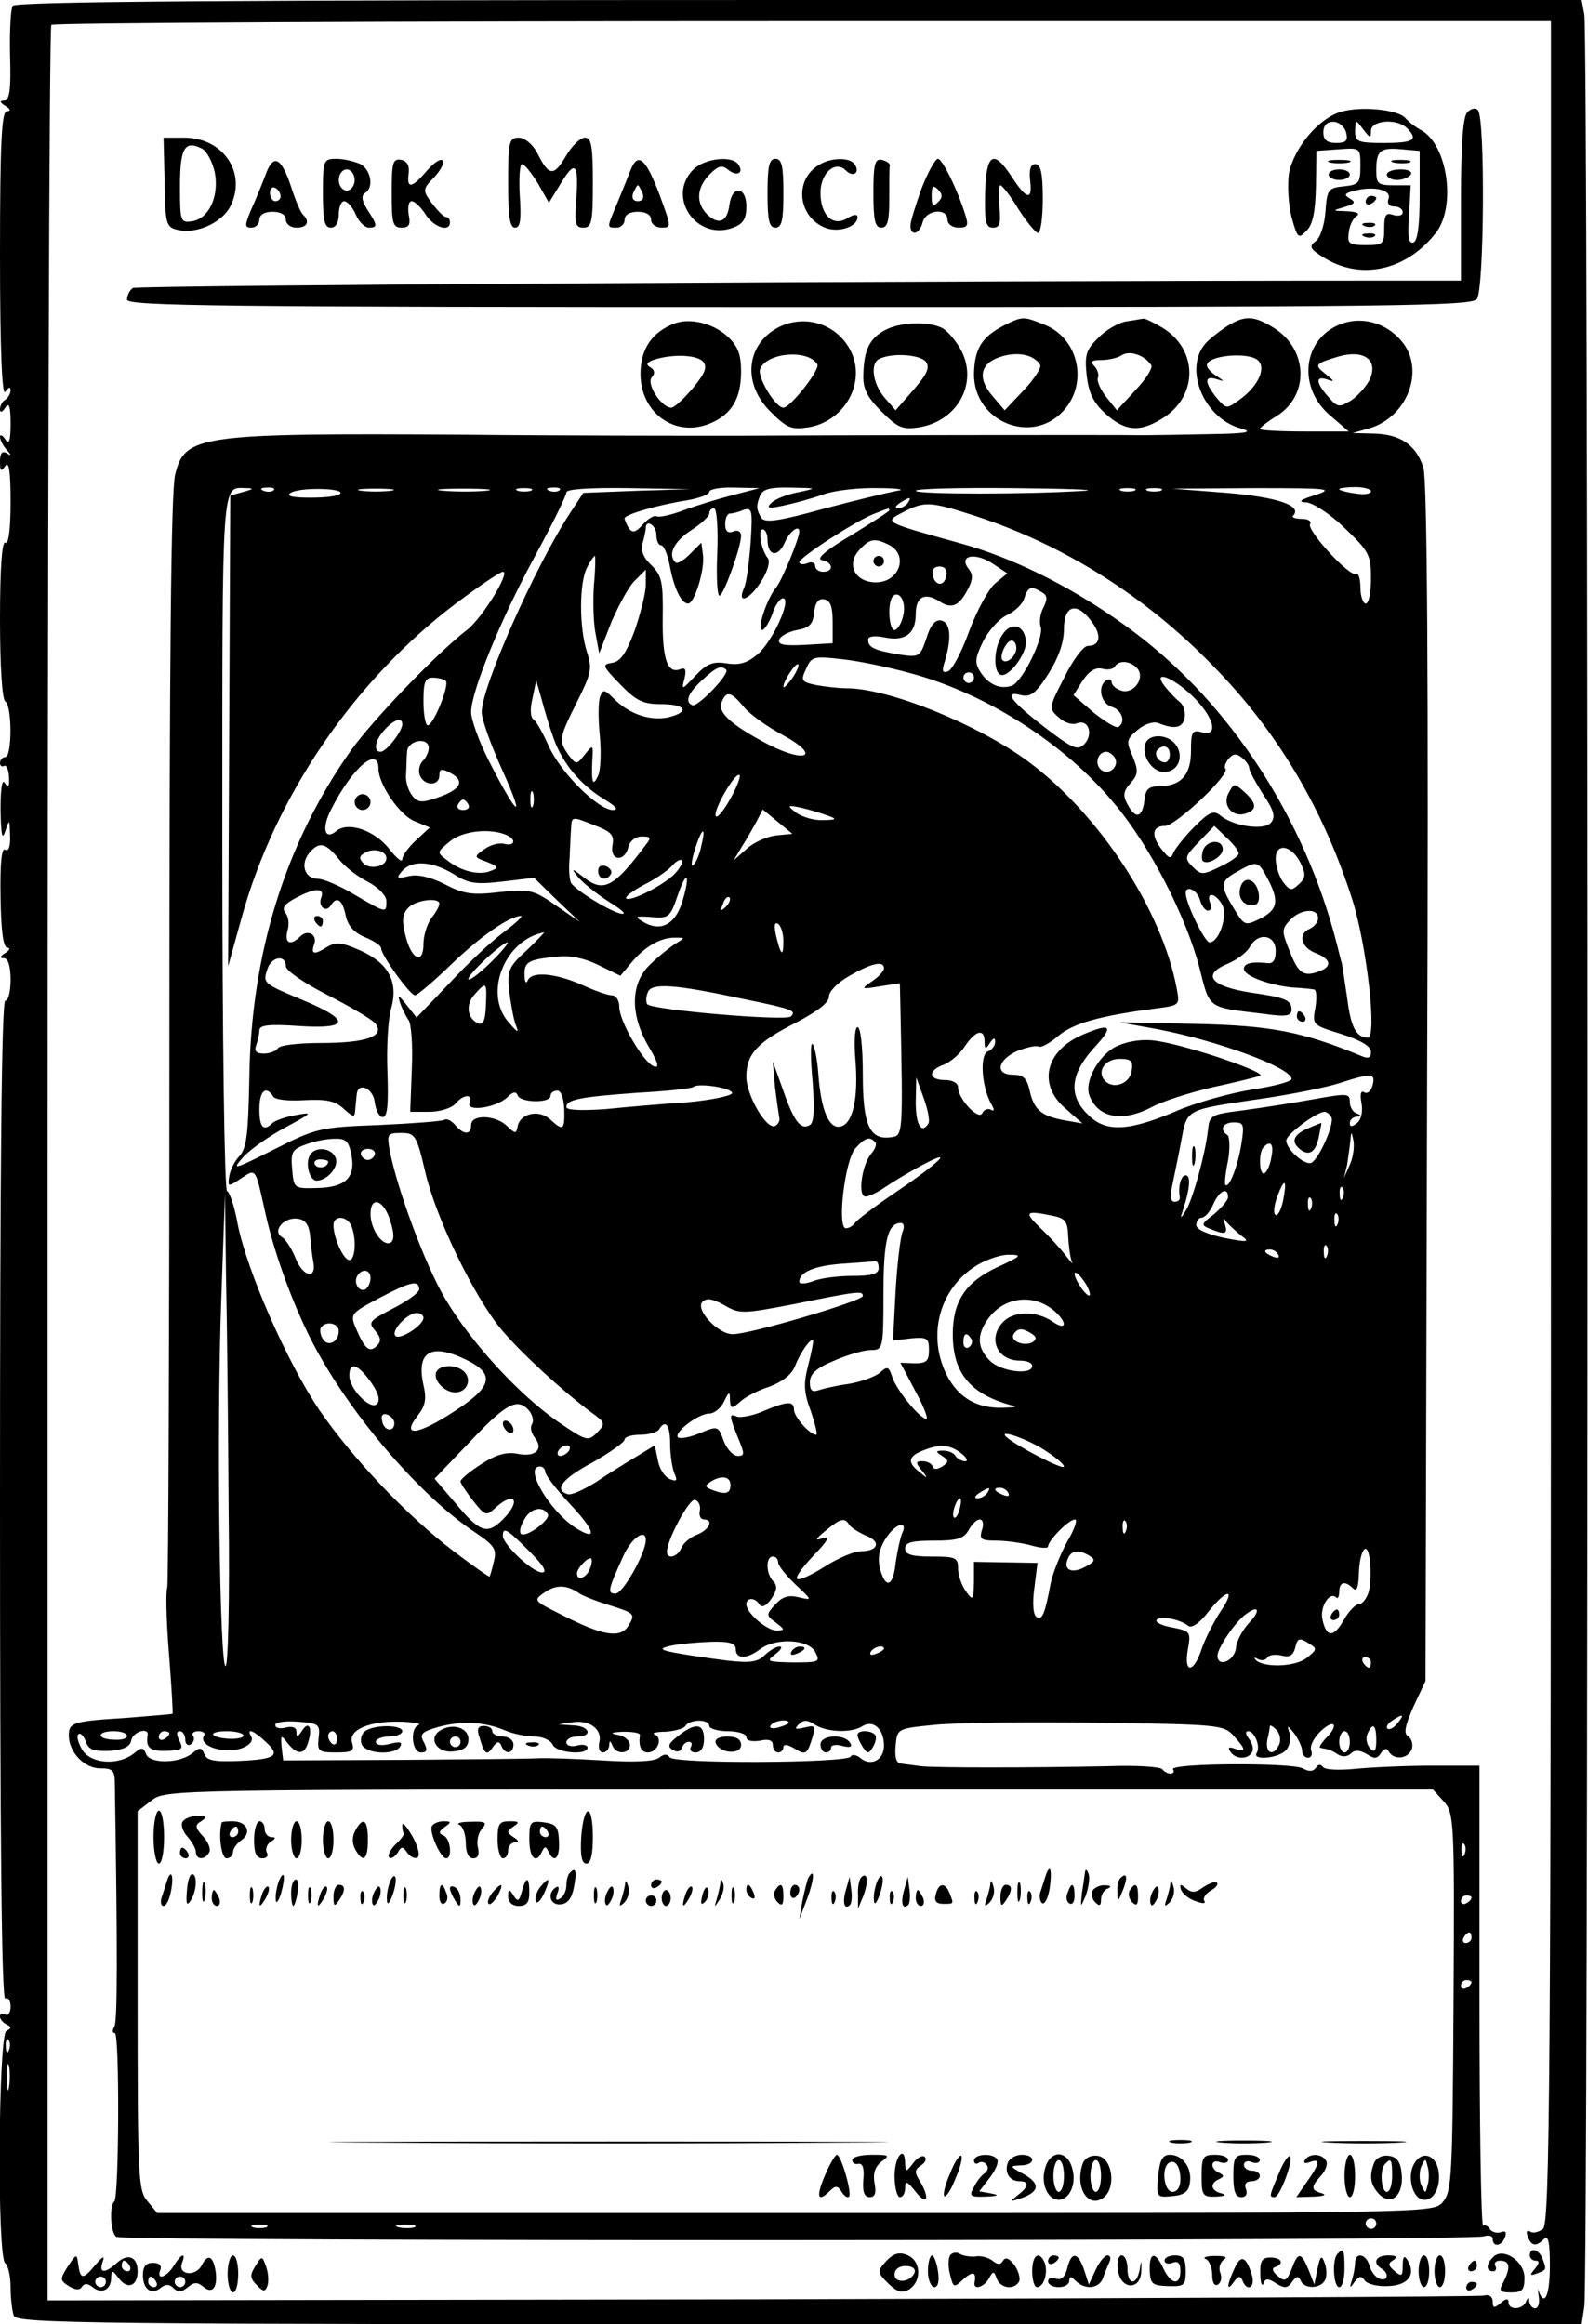 <?xml version="1.0" standalone="no"?>
<!DOCTYPE svg PUBLIC "-//W3C//DTD SVG 20010904//EN"
 "http://www.w3.org/TR/2001/REC-SVG-20010904/DTD/svg10.dtd">
<svg version="1.0" xmlns="http://www.w3.org/2000/svg"
 width="300pt" height="439pt" viewBox="0 0 300 439"
 preserveAspectRatio="xMidYMid meet">

<g transform="translate(0,439) scale(0.1,-0.1)"
fill="#000000" stroke="none">
<path d="M24 4379 c-4 -6 -6 -49 -5 -95 2 -63 -1 -84 -11 -84 -9 0 -9 -3 2
-10 10 -6 11 -10 3 -10 -10 0 -13 -61 -13 -272 0 -180 4 -268 10 -258 6 9 10
10 10 3 0 -6 -5 -15 -10 -18 -6 -3 -10 -12 -10 -18 0 -7 4 -6 10 3 7 11 10 3
10 -30 0 -33 -3 -41 -10 -30 -5 8 -10 10 -10 5 0 -6 6 -17 12 -24 10 -11 10
-13 1 -7 -9 5 -13 0 -13 -16 0 -18 2 -20 10 -8 7 10 10 -11 10 -68 0 -53 -4
-81 -10 -77 -6 4 -10 -46 -10 -144 0 -89 4 -152 10 -156 13 -8 13 -105 0 -105
-5 0 -10 -5 -10 -11 0 -5 3 -8 7 -6 5 3 9 -6 10 -20 1 -19 -1 -22 -8 -12 -5 9
-8 -10 -8 -51 1 -48 3 -58 9 -40 8 24 8 23 9 -8 1 -21 -3 -31 -9 -27 -7 5 -10
-25 -9 -89 1 -64 5 -96 13 -96 6 0 4 -5 -4 -10 -10 -6 -11 -10 -2 -10 7 0 12
-15 12 -40 0 -22 -4 -40 -10 -40 -7 0 -10 -322 -10 -946 0 -627 3 -943 10
-939 5 3 10 -3 10 -15 0 -12 -5 -18 -10 -15 -6 3 -10 2 -10 -4 0 -5 6 -12 13
-15 9 -5 9 -7 -1 -12 -15 -7 -18 -429 -2 -439 5 -3 10 -24 10 -45 0 -21 3 -45
6 -54 6 -15 146 -16 1484 -16 l1478 0 5 33 c8 42 8 4293 0 4330 l-5 27 -1479
0 c-1080 0 -1480 -3 -1485 -11z m2906 -2108 c0 -1808 -2 -2080 -15 -2091 -8
-6 -19 -9 -24 -5 -7 3 -8 0 -5 -9 7 -19 16 -20 31 -5 8 8 11 -7 11 -50 0 -56
-10 -79 -21 -49 -2 7 -2 3 0 -10 2 -12 -1 -22 -7 -22 -5 0 -10 6 -11 13 0 9
-2 9 -6 0 -6 -16 -33 -17 -33 -2 0 8 -5 8 -15 -1 -12 -10 -15 -10 -15 3 0 9
-7 14 -17 11 -10 -2 -624 -5 -1366 -7 l-1347 -2 0 2146 c0 1180 3 2149 7 2152
3 4 642 7 1420 7 l1413 0 0 -2079z m-2913 -1753 c-3 -8 -6 -5 -6 6 -1 11 2 17
5 13 3 -3 4 -12 1 -19z m0 -70 c-2 -13 -4 -5 -4 17 -1 22 1 32 4 23 2 -10 2
-28 0 -40z"/>
<path d="M2534 4179 c-43 -12 -90 -69 -99 -117 -3 -22 -1 -59 5 -82 11 -40 13
-42 28 -26 12 11 17 36 18 84 l1 67 42 3 c41 3 41 3 41 -32 0 -32 -3 -35 -31
-38 -30 -3 -32 -6 -35 -48 -2 -26 -10 -50 -19 -56 -13 -10 -10 -15 20 -33 70
-41 155 -20 209 51 37 51 20 165 -29 192 -11 6 -24 16 -30 23 -14 16 -83 23
-121 12z m9 -39 c4 -16 0 -20 -19 -20 -17 0 -24 6 -24 20 0 13 7 20 19 20 10
0 21 -9 24 -20z m47 3 c0 20 49 24 68 5 22 -22 13 -28 -43 -28 -50 0 -55 2
-55 23 1 21 1 22 15 3 13 -17 15 -18 15 -3z m92 -123 c0 -56 -4 -86 -12 -88
-9 -3 -11 12 -8 52 l3 56 -32 0 c-30 0 -33 3 -33 28 0 37 7 44 48 40 l34 -3 0
-85z m-59 -6 c-3 -8 1 -14 11 -14 9 0 16 -5 16 -11 0 -6 -8 -8 -18 -5 -14 5
-17 0 -17 -26 0 -29 -2 -31 -35 -31 -31 0 -35 3 -32 23 1 13 8 28 15 32 7 5 0
8 -18 9 -29 1 -29 1 -5 8 20 6 22 9 10 16 -12 7 -10 10 10 15 37 9 70 1 63
-16z"/>
<path d="M2633 4083 c9 -2 23 -2 30 0 6 3 -1 5 -18 5 -16 0 -22 -2 -12 -5z"/>
<path d="M2620 4060 c0 -5 9 -10 19 -10 11 0 23 5 26 10 4 6 -5 10 -19 10 -14
0 -26 -4 -26 -10z"/>
<path d="M2580 4009 c0 -5 5 -7 10 -4 6 3 10 8 10 11 0 2 -4 4 -10 4 -5 0 -10
-5 -10 -11z"/>
<path d="M2578 3963 c7 -3 16 -2 19 1 4 3 -2 6 -13 5 -11 0 -14 -3 -6 -6z"/>
<path d="M2578 3943 c7 -3 16 -2 19 1 4 3 -2 6 -13 5 -11 0 -14 -3 -6 -6z"/>
<path d="M2772 4178 c-8 -8 -12 -59 -12 -165 l0 -153 -132 0 c-904 0 -2369 -9
-2377 -14 -6 -4 -11 -14 -11 -22 0 -12 171 -14 1269 -14 1128 0 1270 2 1281
15 14 17 16 343 2 357 -5 5 -13 3 -20 -4z"/>
<path d="M311 4046 c1 -79 3 -85 24 -90 35 -9 84 13 100 44 32 63 -13 130 -87
130 l-39 0 2 -84z m95 17 c8 -45 -12 -87 -44 -91 -21 -3 -22 0 -22 66 0 73 9
88 42 71 9 -5 20 -26 24 -46z"/>
<path d="M960 4045 c0 -64 3 -85 13 -85 10 0 12 15 9 60 -2 33 0 60 4 60 5 0
18 -17 30 -36 l21 -37 24 39 c27 44 33 34 27 -42 -3 -37 0 -44 14 -44 16 0 18
11 18 85 0 70 -3 85 -15 85 -9 0 -25 -16 -36 -35 -23 -39 -32 -38 -54 6 -9 17
-24 29 -35 29 -18 0 -20 -7 -20 -85z"/>
<path d="M501 4058 c-7 -18 -19 -48 -27 -65 -12 -29 -12 -33 1 -33 8 0 15 7
15 15 0 9 9 15 25 15 16 0 25 -6 25 -15 0 -8 9 -15 20 -15 20 0 26 11 13 24
-5 4 -15 28 -23 53 -19 57 -34 64 -49 21z m29 -39 c0 -5 -4 -9 -10 -9 -5 0
-10 7 -10 16 0 8 5 12 10 9 6 -3 10 -10 10 -16z"/>
<path d="M610 4025 c0 -51 3 -65 15 -65 9 0 15 9 15 25 0 14 5 25 10 25 6 0
16 -11 22 -25 6 -14 17 -25 25 -25 17 0 16 5 -3 34 -10 16 -12 26 -5 31 18 10
12 44 -8 55 -11 5 -31 10 -45 10 -25 0 -26 -2 -26 -65z m60 25 c0 -11 -7 -20
-15 -20 -8 0 -15 9 -15 20 0 11 7 20 15 20 8 0 15 -9 15 -20z"/>
<path d="M740 4026 c0 -58 2 -66 19 -66 14 0 17 6 13 25 -2 14 0 25 6 25 5 0
17 -11 26 -25 16 -25 46 -34 46 -15 0 6 -3 10 -7 10 -5 0 -16 12 -27 26 -18
25 -18 26 5 50 12 13 19 27 15 31 -4 4 -17 -5 -30 -20 -28 -33 -38 -34 -34 -5
2 15 -3 24 -14 26 -16 3 -18 -5 -18 -62z"/>
<path d="M1191 4068 c-5 -13 -16 -40 -25 -62 -20 -47 -20 -46 -1 -46 8 0 15 7
15 15 0 9 9 15 25 15 16 0 25 -6 25 -15 0 -8 9 -15 20 -15 19 0 18 2 -4 62
-26 69 -41 82 -55 46z m23 -43 c3 -9 0 -15 -9 -15 -9 0 -12 6 -9 15 4 8 7 15
9 15 2 0 5 -7 9 -15z"/>
<path d="M1310 4070 c-52 -52 6 -136 75 -110 19 7 25 17 25 40 0 38 -27 41
-32 3 -4 -32 -20 -39 -42 -18 -22 22 -20 51 5 76 16 16 23 18 35 8 16 -13 30
-6 19 10 -11 18 -64 12 -85 -9z"/>
<path d="M1450 4025 c0 -51 3 -65 15 -65 12 0 15 14 15 65 0 51 -3 65 -15 65
-12 0 -15 -14 -15 -65z"/>
<path d="M1548 4079 c-47 -27 -42 -95 8 -118 26 -12 64 0 64 19 0 6 -8 5 -19
-2 -27 -17 -51 5 -51 48 0 37 28 62 48 42 14 -14 27 -4 17 11 -8 14 -44 14
-67 0z"/>
<path d="M1650 4026 c0 -52 3 -66 15 -66 12 0 15 13 15 55 0 30 0 58 1 63 0 4
-7 8 -15 10 -13 3 -16 -8 -16 -62z"/>
<path d="M1741 4034 c-11 -31 -21 -62 -21 -70 0 -21 17 -17 23 6 6 24 47 28
47 5 0 -8 9 -15 21 -15 17 0 19 4 13 23 -15 49 -44 107 -52 107 -5 0 -19 -25
-31 -56z m31 -26 c-9 -9 -12 -7 -12 12 0 19 3 21 12 12 9 -9 9 -15 0 -24z"/>
<path d="M1861 4025 c-1 -54 1 -65 15 -65 13 0 15 8 12 40 -2 22 -1 40 2 40 3
0 19 -20 34 -45 16 -25 33 -45 37 -45 5 0 9 29 9 65 0 48 -4 65 -14 65 -9 0
-12 -10 -10 -30 5 -39 -6 -38 -34 5 -35 54 -49 46 -51 -30z"/>
<path d="M2513 4083 c9 -2 25 -2 35 0 9 3 1 5 -18 5 -19 0 -27 -2 -17 -5z"/>
<path d="M2510 4060 c0 -5 9 -10 20 -10 11 0 20 5 20 10 0 6 -9 10 -20 10 -11
0 -20 -4 -20 -10z"/>
<path d="M1274 3779 c-42 -16 -64 -48 -64 -95 0 -74 65 -121 131 -94 41 17 59
47 59 98 0 33 -6 48 -25 66 -28 26 -72 36 -101 25z m54 -72 c9 -10 4 -22 -19
-50 -17 -20 -35 -37 -41 -37 -18 0 -47 44 -37 57 7 7 6 14 -2 19 -9 5 -8 9 5
14 35 12 83 10 94 -3z"/>
<path d="M1473 3773 c-63 -31 -72 -106 -18 -160 32 -32 40 -35 73 -30 65 11
106 79 82 138 -23 54 -84 77 -137 52z m71 -71 c6 -10 -51 -82 -64 -82 -15 0
-50 58 -44 73 12 31 90 38 108 9z"/>
<path d="M1896 3775 c-42 -22 -55 -44 -56 -92 0 -89 108 -134 168 -70 48 51
31 136 -33 163 -42 17 -43 17 -79 -1z m69 -74 c3 -5 -11 -27 -31 -48 l-36 -38
-23 27 c-30 35 -23 63 18 75 31 9 60 3 72 -16z"/>
<path d="M2128 3783 c-14 -2 -39 -16 -53 -31 -24 -23 -26 -33 -22 -72 4 -33
13 -51 36 -72 38 -34 67 -35 112 -5 63 43 61 128 -5 168 -17 10 -33 18 -36 17
-3 0 -17 -3 -32 -5z m47 -83 c3 -5 -10 -26 -30 -47 l-35 -38 -20 25 c-11 14
-18 30 -16 36 3 6 -1 17 -7 23 -8 8 -5 11 14 11 13 0 31 4 38 9 15 10 44 0 56
-19z"/>
<path d="M2325 3778 c-11 -6 -30 -20 -42 -31 -50 -45 -13 -145 60 -166 26 -7
15 -10 -58 -11 -49 -1 -106 -2 -125 -2 -63 1 -601 0 -770 -1 -91 0 -325 0
-520 2 -494 3 -521 -1 -539 -75 -8 -30 -11 -352 -11 -1069 0 -565 -2 -1030 -4
-1034 -3 -5 -2 -59 3 -122 5 -63 8 -115 7 -116 -1 -1 -41 -4 -90 -8 -99 -6
-106 -9 -106 -33 0 -31 29 -62 59 -62 25 0 28 -4 28 -32 5 -314 5 -447 -1
-456 -4 -7 -4 -12 1 -12 9 0 8 -309 -1 -318 -10 -9 -7 -61 4 -67 14 -9 2561
-8 2583 1 10 3 17 1 17 -5 0 -16 17 -14 23 3 4 10 1 13 -7 10 -8 -3 -17 0 -21
5 -3 6 -9 9 -13 7 -4 -2 -7 192 -7 432 l0 437 -90 0 c-49 0 -115 -3 -145 -6
-31 -3 -58 -2 -61 4 -4 5 -9 5 -13 -2 -5 -7 -13 -8 -25 -1 -22 11 -252 10
-245 -2 3 -4 1 -8 -5 -8 -5 0 -12 4 -15 8 -3 5 -49 8 -103 6 -147 -3 -325 -3
-353 0 -14 2 -31 4 -38 5 -9 1 -12 12 -10 34 3 32 3 32 73 39 39 4 177 6 308
4 227 -3 239 -4 257 -24 24 -26 25 -33 3 -25 -11 4 -14 3 -9 -5 9 -15 33 -16
41 -2 4 6 1 17 -5 25 -7 9 -8 15 -2 15 12 0 24 -29 16 -41 -9 -15 43 -10 56 6
7 8 9 23 6 32 -5 15 -4 15 9 -1 8 -11 15 -26 15 -33 0 -7 5 -13 11 -13 6 0 9
6 6 14 -3 8 5 24 19 37 26 24 34 10 8 -15 -8 -9 -13 -17 -10 -17 3 -1 9 -2 14
-3 4 -1 13 -5 20 -10 8 -5 18 -4 24 2 7 7 16 7 30 -1 15 -10 20 -9 27 2 6 9
11 10 15 2 10 -16 36 -13 43 5 3 9 0 19 -6 24 -10 5 -7 19 9 56 l23 49 3 1130
c3 776 0 1140 -7 1162 -14 43 -44 63 -94 64 l-40 1 32 9 c71 21 105 108 63
162 -31 39 -81 52 -124 32 -66 -31 -73 -118 -14 -169 l36 -31 -84 0 c-46 0
-84 2 -84 5 1 3 15 14 33 25 61 39 58 126 -7 166 -35 22 -53 23 -81 7z m263
-104 c-6 -13 -22 -31 -35 -40 -23 -14 -26 -14 -44 7 -24 27 -24 40 -1 32 14
-5 13 -3 -3 10 -23 18 -22 20 25 34 47 13 74 -7 58 -43z m-211 35 c15 -15 0
-48 -34 -73 -26 -19 -26 -19 -45 3 -23 29 -23 42 0 35 16 -5 16 -5 0 6 -10 6
-18 15 -18 20 0 19 80 26 97 9z m-1917 -248 l-25 -7 -2 -444 -2 -445 25 90
c63 230 212 449 405 595 44 33 84 60 89 60 15 0 -40 -89 -68 -110 -57 -44
-176 -168 -218 -226 -125 -176 -190 -386 -193 -621 -2 -103 -5 -131 -18 -146
-10 -10 -18 -27 -20 -39 -3 -20 -2 -20 22 -4 29 19 27 22 46 -64 18 -82 57
-187 97 -260 71 -130 199 -278 299 -344 37 -25 42 -32 36 -55 -3 -14 -7 -27
-8 -29 -1 -1 -31 20 -68 48 -88 67 -189 173 -254 267 -61 91 -136 261 -154
351 -6 34 -16 62 -20 62 -5 0 -9 292 -9 659 0 697 -2 670 45 669 15 0 14 -2
-5 -7z m57 3 c-3 -3 -12 -4 -19 -1 -8 3 -5 6 6 6 11 1 17 -2 13 -5z m126 -6
c-2 -5 -28 -8 -56 -8 -35 0 -47 3 -38 9 17 11 101 9 94 -1z m95 5 c-16 -2 -40
-2 -55 0 -16 2 -3 4 27 4 30 0 43 -2 28 -4z m180 0 c-21 -2 -57 -2 -80 0 -24
2 -7 4 37 4 44 0 63 -2 43 -4z m85 0 c-7 -2 -19 -2 -25 0 -7 3 -2 5 12 5 14 0
19 -2 13 -5z m54 1 c-3 -3 -12 -4 -19 -1 -8 3 -5 6 6 6 11 1 17 -2 13 -5z
m147 -1 l-102 -4 -25 -38 c-65 -99 -167 -328 -167 -376 0 -14 18 -64 40 -112
44 -98 27 -85 -26 19 -19 37 -34 79 -34 93 0 39 57 178 122 297 32 59 58 112
58 118 0 6 41 9 118 8 l117 -2 -101 -3z m181 -8 c-27 -7 -70 -20 -94 -29 -24
-9 -47 -14 -51 -11 -4 2 -15 -4 -25 -15 -14 -16 -20 -17 -27 -8 -4 7 -8 16 -8
19 0 7 61 25 118 34 23 4 42 11 42 16 0 5 21 9 48 8 l47 -1 -50 -13z m122 5
c-21 -4 -43 -13 -50 -20 -10 -10 -5 -11 23 -5 19 4 53 13 75 21 22 8 69 13
105 12 36 0 52 -3 35 -5 -16 -3 -79 -18 -139 -34 -87 -24 -111 -27 -118 -17
-9 16 -10 22 -2 42 5 12 19 16 58 15 50 -1 51 -1 13 -9z m543 3 c-107 -7 -320
-7 -320 0 0 4 82 6 183 5 100 -1 162 -3 137 -5z m93 0 c-7 -2 -19 -2 -25 0 -7
3 -2 5 12 5 14 0 19 -2 13 -5z m50 0 c-7 -2 -19 -2 -25 0 -7 3 -2 5 12 5 14 0
19 -2 13 -5z m292 -8 c-29 -9 -34 -13 -17 -14 13 -1 45 -22 72 -48 46 -44 50
-51 50 -95 0 -27 -4 -48 -10 -48 -5 0 -10 14 -10 31 0 16 -4 28 -8 25 -12 -7
-94 83 -87 94 3 6 -4 10 -16 10 -12 0 -20 3 -16 6 18 19 -30 35 -125 43 l-103
8 155 1 c141 0 151 -1 115 -13z m105 7 c0 -5 -13 -7 -30 -4 -16 2 -30 6 -30 8
0 2 14 4 30 4 17 0 30 -4 30 -8z m-875 -22 c-3 -5 -12 -10 -18 -10 -7 0 -6 4
3 10 19 12 23 12 15 0z m129 -25 c165 -54 320 -151 447 -282 123 -125 209
-271 264 -443 27 -86 47 -260 29 -260 -22 1 -32 19 -39 75 -5 33 -9 62 -10 65
-1 3 -5 19 -9 35 -60 237 -200 453 -382 590 -105 79 -223 140 -334 170 -141
39 -140 39 -105 57 42 22 52 21 139 -7z m-489 -70 c-2 -47 0 -83 5 -80 9 6 40
92 40 113 0 8 -6 12 -15 8 -10 -4 -15 1 -15 14 0 11 4 20 9 20 5 0 17 3 26 7
16 5 17 -1 13 -63 -3 -38 -8 -77 -13 -86 -13 -31 12 -20 33 14 12 18 17 37 13
43 -13 16 -20 55 -10 55 5 0 9 -9 9 -19 0 -31 19 -35 32 -7 9 22 28 36 28 22
0 -13 -33 -93 -44 -106 -17 -20 -37 -80 -26 -80 4 0 13 14 19 30 5 17 15 30
20 30 18 0 -20 -83 -48 -106 -19 -16 -34 -21 -58 -17 -26 4 -37 0 -59 -23 -26
-28 -27 -28 -21 -6 4 17 2 22 -8 18 -24 -9 -34 18 -33 97 1 68 -2 80 -21 99
-15 14 -21 27 -17 42 3 11 6 24 6 29 0 17 20 5 20 -13 0 -11 4 -20 9 -20 5 0
12 -17 16 -37 8 -44 22 -73 35 -73 12 0 32 65 28 92 l-3 23 -22 -22 c-12 -12
-24 -19 -27 -15 -15 14 -3 39 29 60 19 12 35 27 35 32 0 6 4 10 9 10 5 0 8
-38 6 -85z m325 81 c0 -2 -33 -23 -72 -47 -49 -29 -67 -45 -55 -47 21 -4 23
-22 2 -22 -8 0 -15 5 -15 11 0 6 -7 9 -15 5 -8 -3 -15 -2 -15 2 0 9 105 77
140 91 31 12 30 12 30 7z m1 -66 c36 -20 17 -70 -26 -70 -41 0 -58 36 -29 64
18 19 28 20 55 6z m-559 -75 c-2 -30 -1 -71 3 -91 l7 -38 23 59 c14 32 33 68
45 79 l20 20 0 -28 c0 -16 -10 -55 -21 -87 -16 -43 -27 -59 -43 -61 -19 -3
-18 -6 16 -41 30 -31 43 -37 77 -37 47 0 55 -15 13 -25 -34 -7 -73 6 -102 35
-18 18 -21 18 -26 5 -4 -9 -4 -42 -1 -73 3 -31 2 -66 -3 -77 -10 -22 -13 -14
-11 30 2 29 1 29 -14 10 -16 -20 -16 -20 -31 -1 -19 27 -18 32 16 100 27 54
29 63 19 94 -15 46 -15 131 0 160 6 12 13 22 15 22 1 0 1 -25 -2 -55z m757 38
l24 -16 -23 -19 c-12 -10 -34 -50 -49 -90 -14 -39 -32 -73 -40 -76 -11 -4 -12
1 -6 19 13 44 11 73 -7 77 -11 2 -20 -8 -28 -34 -12 -35 -13 -36 -53 -30 -46
8 -57 13 -57 28 0 6 12 8 31 4 39 -8 59 7 59 44 0 33 17 42 45 24 23 -15 37
-9 54 24 9 17 9 27 2 36 -23 28 13 34 48 9z m-91 -20 c-4 -22 -22 -20 -26 1
-2 10 3 16 13 16 10 0 15 -7 13 -17z m181 -32 c10 -6 10 -13 2 -29 -6 -11 -8
-27 -5 -36 7 -19 -34 -103 -54 -111 -22 -8 -45 2 -60 26 -11 17 -10 26 5 57
10 20 30 43 45 50 15 7 30 21 33 32 7 22 13 24 34 11z m-263 -45 c-3 -14 -11
-26 -16 -26 -11 0 -14 53 -3 64 13 12 26 -13 19 -38z m-133 -11 l0 -40 -52 -3
c-40 -2 -52 0 -49 10 3 7 18 15 34 18 23 4 30 11 32 33 2 19 8 27 19 25 12 -2
16 -14 16 -43z m490 0 c19 -26 15 -45 -8 -45 -8 0 -28 -26 -44 -59 -30 -58
-30 -59 -11 -76 11 -10 26 -15 35 -11 22 8 31 -22 13 -40 -12 -12 -22 -8 -74
32 -65 50 -79 70 -45 61 18 -4 28 3 52 41 19 30 29 59 29 84 0 46 25 52 53 13z
m-345 -96 c144 -38 295 -134 389 -249 66 -79 134 -212 159 -308 20 -79 14 -74
122 -87 42 -6 52 -4 52 8 0 18 -12 23 -76 32 -77 12 -95 34 -44 55 17 7 35 21
41 31 15 29 49 24 49 -7 0 -18 -5 -25 -17 -23 -30 3 -43 -1 -43 -11 0 -13 45
-30 90 -35 19 -1 39 -3 43 -4 4 -1 5 -16 2 -34 -6 -33 -6 -33 49 -50 37 -12
56 -23 56 -34 0 -11 -5 -13 -17 -8 -111 46 -171 58 -313 61 l-145 3 72 -13
c115 -22 253 -73 253 -94 0 -5 -34 -14 -75 -20 -42 -7 -108 -25 -146 -42 -88
-37 -131 -39 -164 -5 -37 36 -33 76 11 125 39 42 34 49 -20 26 -71 -30 -86
-94 -34 -139 l33 -29 -34 6 c-44 8 -58 20 -66 57 -5 22 -12 29 -31 29 -35 0
-30 28 8 45 18 7 36 11 41 8 4 -2 21 7 37 21 28 23 76 37 182 51 47 6 47 6 41
38 -28 149 -147 330 -281 429 -95 70 -263 138 -343 138 -15 0 -40 3 -57 6 -28
6 -30 8 -19 31 10 23 14 24 67 18 30 -3 88 -15 128 -26z m-222 -11 c-9 -12
-16 -19 -16 -15 0 11 24 47 28 42 2 -2 -3 -14 -12 -27z m653 19 c15 -19 -9
-50 -32 -41 -9 3 -17 10 -17 16 0 5 -4 6 -10 3 -17 -11 -11 -43 10 -50 20 -6
27 -29 13 -38 -5 -3 -25 10 -47 27 l-38 33 17 27 c12 18 24 26 37 23 10 -3 21
-1 24 4 8 13 30 11 43 -4z m-777 -2 c7 -8 -55 -72 -64 -67 -15 6 -8 23 18 47
27 25 36 29 46 20z m468 -15 c0 -5 -4 -10 -10 -10 -5 0 -10 5 -10 10 0 6 5 10
10 10 6 0 10 -4 10 -10z m-998 -6 c8 -7 -23 -84 -34 -84 -4 0 -8 20 -8 45 0
37 3 45 18 45 10 0 21 -3 24 -6z m1411 -29 c41 -40 50 -77 17 -68 -18 5 -20 0
-20 -35 0 -45 -18 -66 -58 -67 -22 0 -28 -5 -30 -27 -4 -33 -17 -36 -32 -7 -9
16 -8 25 6 40 14 16 15 23 4 50 -13 29 -12 33 10 51 13 11 30 16 39 12 30 -12
45 -9 49 10 2 11 -2 24 -9 30 -8 6 -20 19 -28 29 -26 33 14 19 52 -18z m-1207
-80 c17 -47 50 -87 96 -115 22 -13 27 -20 16 -20 -28 0 -99 71 -121 120 -11
25 -24 48 -29 51 -6 4 -7 20 -2 40 l7 34 10 -35 c5 -19 15 -53 23 -75z m359
60 c11 -14 45 -38 75 -54 70 -38 45 -54 -27 -18 -69 36 -98 61 -90 80 9 23 18
21 42 -8z m-645 -33 c0 -13 -30 -52 -41 -52 -14 0 -11 22 8 42 17 19 33 24 33
10z m50 -45 c0 -7 -5 -18 -11 -24 -7 -7 -9 -19 -6 -27 8 -21 37 -21 37 -1 0
13 4 14 21 5 28 -15 20 -31 -23 -46 -31 -11 -39 -10 -49 3 -7 8 -13 26 -12 39
1 13 1 33 2 44 1 22 41 29 41 7z m1296 -18 c10 -17 -13 -36 -27 -22 -12 12 -4
33 11 33 5 0 12 -5 16 -11z m254 -20 c0 -5 12 -27 26 -49 21 -31 24 -43 15
-54 -13 -15 -71 -7 -96 14 -12 10 -21 6 -48 -21 -19 -19 -36 -41 -40 -49 -5
-13 -8 -12 -21 4 -22 27 -20 46 5 46 20 0 124 98 114 108 -3 3 0 11 6 19 9 10
15 10 25 2 8 -6 14 -15 14 -20z m-1645 -1 c0 -29 40 -88 68 -99 l29 -12 -26
-24 c-14 -13 -26 -29 -26 -36 0 -7 -11 2 -25 20 -28 35 -78 52 -100 33 -22
-18 -28 6 -9 42 40 79 89 120 89 76z m664 -58 c-13 -23 -25 -37 -27 -31 -4 13
38 84 45 77 3 -2 -5 -23 -18 -46z m-372 -12 c-3 -7 -5 -2 -5 12 0 14 2 19 5
13 2 -7 2 -19 0 -25z m-122 2 c3 -5 -1 -10 -10 -10 -9 0 -13 5 -10 10 3 6 8
10 10 10 2 0 7 -4 10 -10z m680 -21 c17 -6 15 -8 -11 -8 -16 -1 -39 6 -50 14
-18 14 -17 15 11 9 17 -4 39 -11 50 -15z m-99 -37 c-17 -2 -42 -13 -55 -25
l-25 -22 15 25 c9 14 21 35 28 48 l12 23 28 -23 28 -23 -31 -3z m-309 -19 c-5
-29 23 -32 30 -3 3 12 14 20 25 20 18 0 19 -2 7 -17 -59 -79 -79 -89 -115 -61
-23 18 -26 19 -14 4 8 -11 35 -33 60 -49 29 -18 36 -26 20 -22 -25 8 -80 42
-91 57 -3 5 -5 26 -3 46 1 20 2 47 3 59 1 21 2 21 42 5 34 -13 40 -19 36 -39z
m1183 -15 c0 -5 -16 -16 -35 -25 -33 -16 -36 -16 -52 0 -16 16 -15 19 12 47
l29 30 23 -22 c13 -12 23 -25 23 -30z m-1386 36 c22 -8 20 -23 -1 -18 -10 3
-27 -2 -38 -10 -20 -14 -20 -15 5 -24 22 -9 23 -11 7 -17 -21 -9 -56 -1 -82
20 -20 15 -20 15 4 35 23 20 73 26 105 14z m371 -21 c-3 -16 -10 -32 -15 -37
-5 -5 -4 7 2 27 13 43 23 50 13 10z m-683 -28 c9 -11 32 -30 52 -40 21 -11 36
-27 36 -37 0 -23 0 -23 -60 12 -28 17 -59 30 -69 30 -26 0 -35 29 -15 51 18
20 30 17 56 -16z m88 4 c0 -16 -31 -22 -43 -10 -9 9 -9 14 2 20 16 10 41 4 41
-10z m1727 -9 c10 -21 10 -28 -3 -40 -14 -13 -17 -13 -30 4 -8 11 -14 31 -14
44 0 31 30 26 47 -8z m-1181 -19 c-20 -22 -85 -55 -93 -48 -3 3 13 15 34 26
22 11 45 27 53 36 7 8 15 13 18 10 3 -3 -3 -14 -12 -24z m-419 -2 c28 -18 42
-20 93 -14 l59 7 43 -42 43 -41 -45 31 c-42 29 -48 31 -106 25 -51 -6 -68 -4
-104 15 -28 14 -51 19 -68 15 -22 -5 -24 -4 -13 9 18 22 57 20 98 -5z m1538
-9 c22 -42 19 -58 -14 -75 -29 -14 -30 -14 -50 19 -27 44 -26 52 7 70 37 21
39 20 57 -14z m-1107 -46 c-14 -42 -42 -55 -75 -34 -15 9 -12 10 17 8 33 -3
36 -1 50 40 18 53 25 40 8 -14z m-681 11 c-7 -17 9 -30 18 -15 11 18 22 11 28
-19 4 -19 15 -32 36 -41 17 -7 31 -16 31 -21 0 -13 54 -88 64 -89 4 0 35 26
68 58 54 52 109 91 132 92 5 0 -9 -13 -30 -29 -21 -15 -68 -58 -103 -96 l-64
-67 -19 24 c-16 20 -17 20 -12 3 4 -11 11 -25 16 -32 5 -7 8 -48 6 -92 l-3
-81 36 0 c20 0 42 7 49 15 15 18 34 20 27 2 -7 -18 52 -9 72 11 10 10 16 11
19 3 5 -14 62 -15 62 -1 0 6 6 10 13 10 7 0 12 -14 13 -35 1 -40 -2 -42 -27
-19 -21 19 -56 11 -61 -13 -3 -15 -4 -15 -20 0 -21 21 -68 23 -68 2 0 -19 -14
-19 -30 0 -7 8 -16 13 -20 10 -5 -3 -61 -7 -124 -10 -111 -4 -119 -6 -198 -46
-78 -39 -81 -40 -58 -14 14 15 50 40 80 56 50 27 52 29 20 23 -19 -3 -39 -10
-45 -15 -17 -17 -25 -9 -25 26 0 34 12 46 26 24 3 -6 28 -9 59 -7 41 2 58 -1
74 -16 19 -17 21 -17 22 -3 1 10 2 23 3 30 2 24 31 12 34 -15 2 -16 9 -28 15
-28 9 0 11 24 9 84 -2 46 1 101 7 121 14 51 -5 86 -59 110 -34 15 -45 16 -61
7 -25 -16 -32 -15 -26 3 8 19 -11 31 -26 16 -18 -18 -30 -13 -24 11 4 12 2 27
-4 34 -7 9 -2 16 18 27 37 20 57 21 50 2z m1660 -5 c3 -11 10 -20 15 -20 6 0
8 7 4 15 -8 22 11 18 23 -4 11 -20 -6 -71 -24 -71 -9 0 -45 74 -45 93 0 16 22
6 27 -13z m-896 -13 c-10 -9 -11 -8 -5 6 3 10 9 15 12 12 3 -3 0 -11 -7 -18z
m-541 6 c0 -5 -7 -17 -15 -27 -8 -11 -15 -33 -15 -49 0 -40 -23 -30 -34 16 -7
26 -6 40 4 51 13 16 60 22 60 9z m1660 -27 c0 -8 -7 -16 -15 -20 -23 -9 -18
-35 10 -46 29 -11 32 -25 9 -34 -31 -12 -41 -5 -57 36 -16 39 -16 43 0 60 19
21 53 24 53 4z m-1010 -43 c0 -32 -5 -28 -14 10 -4 19 -3 26 4 22 5 -3 10 -18
10 -32z m-485 -18 c-34 -31 -37 -38 -33 -77 3 -24 8 -52 12 -63 7 -17 5 -17
-13 4 -48 54 -8 156 67 170 2 1 -13 -15 -33 -34z m280 12 c-10 -7 -32 -24 -47
-39 -37 -35 -38 -94 -3 -154 19 -32 21 -42 10 -38 -20 8 -65 85 -65 112 0 12
-6 22 -14 22 -8 0 -33 9 -57 20 -50 22 -95 26 -102 8 -3 -7 -6 -3 -6 10 -1 25
7 30 62 35 24 3 52 -3 78 -16 l41 -20 21 25 c26 31 55 47 82 47 20 0 20 0 0
-12z m-345 -32 c-19 -19 -39 -35 -44 -35 -11 1 62 70 73 70 3 0 -10 -16 -29
-35z m-390 -10 c0 -8 33 -31 78 -54 43 -22 84 -46 91 -54 19 -24 -16 -37 -103
-37 -41 0 -78 -4 -81 -10 -3 -5 -15 -10 -27 -10 -14 0 -18 5 -14 16 3 9 6 21
6 28 0 10 19 12 76 8 95 -6 97 11 6 49 -74 31 -76 32 -67 58 7 24 35 29 35 6z
m1130 -4 c0 -5 -10 -16 -22 -24 -22 -15 -22 -16 14 -10 l38 6 1 -44 c5 -242 5
-244 -17 -247 -41 -6 -54 22 -54 119 0 50 -4 89 -10 89 -5 0 -7 -26 -4 -62 6
-73 -5 -122 -29 -126 -21 -4 -36 31 -41 99 -2 28 -7 53 -11 57 -4 4 -4 -27 0
-69 4 -54 3 -79 -5 -84 -17 -10 -30 6 -51 67 l-19 53 4 -47 c3 -25 7 -52 8
-58 2 -7 -2 -14 -8 -17 -17 -6 -54 59 -54 93 0 43 20 65 93 102 42 22 64 39
63 50 0 9 16 26 39 39 42 24 65 29 65 14z m-752 -70 c-1 -27 -5 -38 -14 -34
-21 8 -25 35 -8 54 23 26 24 25 22 -20z m487 12 c93 -19 100 -22 89 -33 -9 -9
-259 12 -271 23 -3 4 -3 14 1 23 7 18 51 15 181 -13z m455 -80 c0 -15 2 -16
10 -3 7 10 10 11 10 2 0 -7 -6 -15 -14 -18 -15 -6 -12 -65 6 -98 7 -12 7 -16
0 -12 -6 3 -13 0 -16 -6 -6 -16 -46 26 -46 48 0 8 -10 14 -25 14 -31 0 -33 18
-2 29 13 5 31 21 40 35 20 30 37 34 37 9z m733 -83 c-3 -11 -10 -17 -16 -13
-6 4 -8 -4 -5 -20 3 -16 0 -31 -8 -38 -10 -8 -14 -8 -14 0 0 6 6 11 13 12 10
0 10 2 0 6 -7 2 -13 12 -13 22 0 16 -5 16 -67 5 -38 -7 -97 -16 -133 -21 -63
-8 -65 -9 -68 -38 -5 -45 -29 -132 -42 -152 -10 -16 -11 -16 -5 2 13 39 15 65
5 65 -9 0 -15 -21 -11 -42 0 -5 -4 -8 -10 -8 -7 0 -9 10 -5 28 3 15 11 52 17
84 12 65 6 61 154 83 55 8 120 21 145 29 62 20 69 19 63 -4z m-839 -72 c-13
-21 -24 -3 -24 40 l1 47 14 -39 c8 -22 12 -43 9 -48z m-371 57 c-2 -5 -40 -13
-85 -17 -46 -3 -116 -9 -155 -13 -45 -3 -73 -2 -73 4 0 14 24 19 135 27 55 3
102 8 105 11 9 8 75 -2 73 -12z m1132 -45 c7 -11 -22 -77 -37 -86 -11 -7 -48
24 -48 42 0 11 56 53 72 54 4 0 10 -4 13 -10z m-170 -52 c-7 -42 -23 -83 -30
-76 -2 1 0 22 5 46 4 23 3 45 -1 48 -16 10 -9 24 12 24 19 0 20 -4 14 -42z
m-1542 -50 c20 -88 92 -236 144 -299 38 -45 113 -114 169 -156 28 -20 28 -22
12 -39 -17 -17 -20 -16 -73 20 -74 51 -165 150 -214 233 -38 64 -91 208 -105
281 -5 30 -4 32 22 32 26 0 29 -4 45 -72z m1747 12 l-11 -25 6 25 c2 14 5 34
6 45 2 19 2 19 6 0 2 -12 -1 -32 -7 -45z m-1886 18 c8 -42 -11 -61 -66 -62
-42 -1 -43 -1 -46 35 -3 33 0 38 25 47 15 6 40 11 54 11 22 1 28 -4 33 -31z
m989 25 c4 -3 1 -13 -7 -22 -18 -21 -26 -81 -11 -81 6 0 19 6 30 13 49 33 118
70 111 59 -4 -7 -41 -35 -81 -62 -40 -27 -76 -54 -80 -60 -3 -5 -11 -10 -17
-10 -17 0 -2 129 18 151 18 20 27 23 37 12z m749 -28 c-2 -14 -8 -28 -13 -31
-10 -6 -12 39 -2 49 13 14 20 6 15 -18z m-1694 4 c-2 -6 -8 -10 -13 -10 -5 0
-11 4 -13 10 -2 6 4 11 13 11 9 0 15 -5 13 -11z m1716 -87 c-4 -18 -10 -29
-14 -27 -5 3 -3 18 3 35 14 37 19 33 11 -8z m113 6 c-3 -8 -6 -5 -6 6 -1 11 2
17 5 13 3 -3 4 -12 1 -19z m-217 1 c0 -6 -12 -20 -26 -32 -25 -19 -26 -21 -8
-28 29 -12 34 -10 28 9 -4 12 -3 13 3 4 5 -6 18 -18 28 -26 17 -12 13 -13 -33
-4 -32 7 -52 16 -52 24 0 8 5 14 10 14 6 0 16 11 22 25 11 26 28 34 28 14z
m-1888 -597 c2 -160 -1 -291 -6 -289 -11 4 -17 451 -8 692 l7 200 2 -155 c2
-85 4 -287 5 -448z m2045 576 c-3 -8 -6 -5 -6 6 -1 11 2 17 5 13 3 -3 4 -12 1
-19z m-1740 -23 c8 -25 8 -37 1 -42 -15 -8 -38 25 -38 54 0 35 25 27 37 -12z
m1250 9 c26 -5 30 -11 31 -40 1 -19 4 -40 7 -47 4 -7 -2 -1 -12 12 -10 13 -31
36 -48 52 -31 30 -28 33 22 23z m540 -16 c-3 -8 -6 -5 -6 6 -1 11 2 17 5 13 3
-3 4 -12 1 -19z m-1941 -23 c1 -16 4 -39 6 -49 6 -33 -19 -28 -33 6 -7 18 -19
37 -26 41 -20 12 4 39 30 35 14 -2 21 -12 23 -33z m78 19 c10 -25 7 -64 -4
-64 -11 0 -30 42 -30 66 0 19 26 18 34 -2z m1041 -11 c-4 -10 -10 -60 -13
-111 l-5 -94 34 4 c31 3 34 0 34 -22 0 -21 -5 -25 -27 -25 l-27 1 28 -53 c16
-29 25 -53 21 -53 -12 0 -58 56 -65 81 -6 18 -9 19 -23 6 -10 -8 -36 -17 -59
-21 -23 -3 -48 -9 -57 -12 -12 -4 -16 0 -16 15 0 16 12 27 46 41 25 11 56 20
69 20 23 0 24 2 24 106 0 101 8 134 33 134 6 0 7 -8 3 -17z m802 -45 c-3 -8
-6 -5 -6 6 -1 11 2 17 5 13 3 -3 4 -12 1 -19z m-92 2 c3 -6 -1 -7 -9 -4 -18 7
-21 14 -7 14 6 0 13 -4 16 -10z m-532 -24 c-59 -28 -83 -64 -83 -126 0 -70 30
-109 99 -131 25 -7 25 -7 -6 -8 -48 -1 -82 19 -104 61 -37 73 -16 159 50 204
19 13 49 24 66 24 27 0 26 -2 -22 -24z m-223 -1 c0 -11 -12 -15 -49 -15 -27 0
-61 -4 -75 -10 -14 -5 -26 -6 -26 -1 0 18 28 30 80 34 30 2 58 4 63 5 4 1 7
-5 7 -13z m-960 -19 c0 -8 -4 -17 -9 -21 -12 -7 -24 12 -16 25 9 15 25 12 25
-4z m1359 -31 c0 -5 -6 -1 -14 9 -8 11 -15 24 -15 30 0 5 7 1 15 -10 8 -10 14
-23 14 -29z m-1267 10 c0 -6 -19 -20 -43 -33 -54 -28 -54 -29 -39 -47 10 -12
10 -19 2 -27 -14 -14 -23 -6 -40 34 -11 26 -9 28 46 57 57 30 73 34 74 16z
m838 -13 c0 -9 -215 -73 -246 -72 -28 0 -71 47 -57 61 8 8 19 6 41 -6 29 -17
34 -17 133 2 123 25 129 25 129 15z m363 -29 c25 -23 21 -37 -5 -19 -29 20
-72 20 -92 0 -31 -31 -13 -74 31 -74 13 0 23 -4 23 -10 0 -18 -59 -11 -80 10
-24 24 -25 48 -4 78 30 43 87 50 127 15z m-1193 -12 c0 -14 -42 -41 -52 -35
-12 8 21 44 39 44 7 0 13 -4 13 -9z m-160 -25 c0 -21 -21 -31 -30 -15 -5 7 -6
17 -4 21 9 14 34 9 34 -6z m1309 -5 c9 -6 10 -10 2 -16 -16 -9 -44 2 -36 15 8
12 16 12 34 1z m-114 -10 c3 -5 1 -12 -5 -16 -5 -3 -10 1 -10 9 0 18 6 21 15
7z m-308 -49 c-9 -35 -9 -51 5 -88 8 -24 13 -44 10 -44 -12 0 -42 34 -42 47 0
17 -12 17 -57 -2 -20 -9 -43 -13 -50 -11 -16 7 -16 3 1 -39 13 -31 13 -35 0
-35 -9 0 -21 13 -27 29 -10 28 -11 28 -45 14 -19 -8 -37 -11 -41 -8 -9 9 38
45 59 45 9 0 22 10 28 23 9 19 11 20 11 3 1 -17 3 -18 19 -4 9 9 34 22 56 29
24 9 42 23 48 39 10 25 29 53 34 48 1 -2 -3 -23 -9 -46z m-647 10 c56 -27 51
-51 -22 -98 -69 -45 -101 -49 -69 -8 15 19 17 32 11 58 -14 63 14 80 80 48z
m-179 -43 c14 -20 18 -34 11 -41 -12 -12 -52 28 -52 54 0 27 16 22 41 -13z
m299 -54 c6 -8 9 -19 5 -25 -4 -6 -1 -17 5 -25 18 -22 2 -38 -32 -31 -21 4
-40 -1 -68 -19 -22 -14 -40 -29 -40 -33 0 -4 11 -20 24 -37 23 -29 25 -29 43
-12 36 32 48 12 13 -23 -29 -29 -43 -25 -88 29 l-41 48 67 70 c69 73 90 84
112 58z m-255 -23 c0 -18 -20 -15 -23 4 -3 10 1 15 10 12 7 -3 13 -10 13 -16z
m521 -39 c0 -21 4 -46 8 -56 6 -13 5 -16 -8 -11 -10 4 -20 19 -23 35 l-6 29
-36 -22 c-20 -12 -54 -33 -76 -48 -23 -14 -46 -25 -53 -22 -26 8 -10 29 48 60
33 19 60 38 60 43 0 5 13 9 29 9 17 0 33 5 36 10 12 20 21 9 21 -27z m701 -8
c23 -14 43 -30 43 -35 0 -8 -92 40 -109 56 -15 14 30 0 66 -21z m-892 -5 c-3
-5 -11 -10 -16 -10 -6 0 -7 5 -4 10 3 6 11 10 16 10 6 0 7 -4 4 -10z m741 -5
c10 -8 14 -15 7 -15 -6 0 -15 5 -18 10 -3 6 -14 10 -23 10 -15 0 -15 -2 -2
-10 13 -9 13 -11 0 -20 -10 -6 -16 -6 -18 0 -2 6 -11 10 -19 10 -13 0 -14 -2
-2 -17 13 -16 12 -17 -3 -4 -24 18 -23 30 5 41 32 13 51 12 73 -5z m-786 -35
c0 -6 21 -33 47 -61 48 -51 53 -72 9 -44 -49 33 -97 115 -66 115 6 0 10 -5 10
-10z m350 -25 c0 -16 -9 -19 -35 -9 -13 5 -14 8 -3 15 20 13 38 11 38 -6z
m485 -15 c-3 -5 -12 -10 -18 -10 -7 0 -6 4 3 10 19 12 23 12 15 0z m40 0 c3
-6 -1 -7 -9 -4 -18 7 -21 14 -7 14 6 0 13 -4 16 -10z m-583 -34 c-2 -9 2 -16
8 -16 19 0 10 -20 -14 -29 -13 -5 -26 -17 -29 -25 -7 -17 -27 -22 -27 -7 0 23
43 102 53 98 7 -2 11 -11 9 -21z m491 4 c-3 -12 -8 -19 -11 -16 -5 6 5 36 12
36 2 0 2 -9 -1 -20z m-778 -10 c6 -10 -42 -46 -51 -37 -3 3 -1 15 6 26 11 22
35 28 45 11z m570 -21 c4 -5 18 -14 32 -20 28 -11 22 -29 -11 -29 -12 0 -43
-13 -68 -29 -25 -16 -49 -27 -52 -23 -4 3 11 23 31 44 27 28 32 37 18 33 -16
-6 -16 -3 5 14 29 24 36 25 45 10z m250 -9 c-5 -17 -2 -20 27 -20 18 0 48 -4
66 -9 17 -5 32 -6 32 -2 0 11 39 51 51 51 5 0 -1 -19 -15 -42 -13 -24 -27 -59
-31 -78 -11 -59 -16 -71 -27 -64 -6 4 -8 25 -4 54 l6 48 -60 1 -60 1 0 -38
c-1 -35 -2 -36 -15 -18 -8 11 -15 30 -15 43 0 21 -4 23 -50 23 -38 0 -50 4
-50 15 0 12 13 15 55 15 44 0 56 4 65 20 6 11 15 20 21 20 6 0 8 -9 4 -20z
m272 -2 c-3 -8 -6 -5 -6 6 -1 11 2 17 5 13 3 -3 4 -12 1 -19z m-423 -5 c-4
-10 -9 -35 -12 -55 -4 -40 -16 -49 -26 -22 -10 26 -7 48 10 72 18 26 40 30 28
5z m-704 -33 c26 -26 35 -40 24 -40 -18 0 -74 53 -74 69 0 18 8 13 50 -29z
m220 21 c0 -24 -43 -101 -57 -101 -16 0 -15 6 15 72 15 33 42 52 42 29z m1366
-97 c-4 -13 -12 -24 -19 -24 -6 0 -20 -14 -29 -31 -19 -33 -33 -32 -40 4 -4
23 14 51 26 40 3 -4 6 1 6 10 0 19 11 22 26 7 7 -7 10 1 11 24 1 50 17 70 21
27 2 -19 1 -44 -2 -57z m-527 67 c11 -7 9 -11 -8 -20 -25 -14 -43 -7 -34 14 6
17 21 19 42 6z m-945 -25 c-6 -16 -24 -23 -24 -8 0 10 22 33 27 28 2 -2 1 -11
-3 -20z m356 13 c0 -6 15 -25 33 -42 32 -30 32 -30 6 -24 -19 5 -31 1 -44 -13
-18 -20 -18 -21 1 -35 17 -13 17 -14 2 -15 -19 0 -58 33 -58 50 0 13 17 13 25
-1 5 -6 13 -2 22 11 11 16 12 25 4 33 -14 14 -15 47 -1 47 6 0 10 -5 10 -11z
m-375 -59 c6 -4 28 -13 50 -20 55 -17 56 -18 42 -41 -15 -24 -48 -19 -126 21
-54 27 -54 27 -31 43 21 14 41 14 65 -3z m1210 -35 c-13 -20 -29 -52 -35 -70
-15 -46 -34 -46 -26 -1 6 34 5 35 -29 42 -19 3 -33 10 -30 14 5 9 44 2 60 -11
7 -5 22 6 38 27 36 45 53 44 22 -1z m55 -20 c-13 -14 -24 -35 -25 -47 -2 -25
-35 -39 -35 -15 0 14 35 66 55 79 23 17 27 6 5 -17z m108 -67 c-23 -17 -82
-18 -96 -3 -4 5 -2 5 5 1 6 -3 14 -2 17 3 3 5 15 7 27 4 15 -4 22 0 26 15 4
18 8 19 24 9 18 -11 18 -12 -3 -29z m-1078 17 c0 -19 21 -19 46 0 29 22 91 19
104 -5 10 -19 8 -20 -42 -20 -49 1 -51 2 -34 15 11 8 15 15 9 15 -7 0 -18 -7
-27 -15 -18 -18 -33 -18 -133 -3 -65 10 -73 13 -48 19 17 4 51 7 78 8 36 1 47
-3 47 -14z m280 1 c0 -2 -7 -7 -16 -10 -8 -3 -12 -2 -9 4 6 10 25 14 25 6z
m920 -26 c0 -5 -2 -10 -4 -10 -3 0 -8 5 -11 10 -3 6 -1 10 4 10 6 0 11 -4 11
-10z m50 -115 c-7 -9 -15 -13 -19 -10 -3 3 1 10 9 15 21 14 24 12 10 -5z
m-2038 -27 c-3 -26 0 -28 33 -28 31 0 35 3 30 19 -7 24 34 41 94 39 23 -1 38
-4 32 -6 -17 -6 -13 -52 4 -52 12 0 13 4 6 19 -9 15 -5 20 27 29 44 12 86 10
125 -6 16 -7 41 -12 57 -12 15 0 30 -7 34 -15 6 -16 66 -21 66 -6 0 5 -9 7
-20 4 -11 -3 -20 0 -20 6 0 6 9 11 20 11 31 0 24 20 -7 21 l-28 2 27 4 c32 5
57 -14 50 -39 -2 -10 1 -18 7 -18 6 0 11 6 12 13 0 10 2 10 6 0 7 -18 33 -16
33 1 0 8 -10 17 -22 19 -17 3 -14 5 10 6 17 0 31 -2 31 -6 -3 -21 2 -33 15
-33 18 0 29 27 13 34 -7 2 2 5 20 5 17 1 35 6 38 11 3 6 15 10 26 10 10 0 19
-4 19 -10 0 -5 16 -10 35 -10 19 0 35 -5 35 -11 0 -7 10 -9 25 -7 17 4 25 1
25 -8 0 -8 5 -14 10 -14 6 0 10 5 10 10 0 6 8 5 20 -2 22 -14 25 -12 35 21 6
21 5 23 -15 18 -18 -4 -20 -3 -11 6 9 9 16 9 31 -1 23 -14 69 -16 90 -2 20 12
40 -6 40 -37 0 -27 -24 -40 -44 -24 -8 7 -17 8 -19 3 -8 -12 -335 -14 -342 -1
-5 7 -11 6 -20 -1 -9 -7 -46 -9 -107 -5 -51 3 -106 5 -123 4 -16 -1 -131 -2
-255 -3 l-225 -1 -3 25 c-2 23 -1 24 11 8 19 -24 33 -23 40 4 8 27 -1 38 -13
18 -8 -12 -10 -12 -10 -1 0 8 -7 11 -20 8 -11 -3 -20 -1 -20 5 0 5 19 8 43 6
39 -3 42 -5 39 -30z m888 28 c0 -2 -9 -6 -20 -9 -11 -3 -18 -1 -14 4 5 9 34
13 34 5z m927 -40 c-10 -24 -27 -19 -23 7 3 12 5 24 5 27 1 2 6 -1 12 -7 7 -7
9 -19 6 -27z m183 7 c0 -20 -3 -24 -11 -16 -7 7 -9 19 -6 27 10 24 17 19 17
-11z m-2393 -20 c27 2 39 8 41 20 3 16 33 25 31 10 -4 -24 4 -31 35 -30 30 1
33 3 25 19 -6 12 -6 18 1 18 5 0 10 -7 10 -16 0 -8 5 -12 10 -9 6 4 8 11 5 16
-4 5 1 9 10 9 9 0 14 -4 10 -9 -7 -13 14 -26 45 -27 28 -1 53 14 44 27 -9 16
6 10 28 -11 29 -26 19 -33 -51 -36 -46 -2 -61 1 -65 13 -5 13 -9 13 -22 2 -24
-20 -81 -21 -88 -2 -5 13 -9 13 -22 2 -29 -24 -81 -21 -98 5 -8 13 -12 27 -8
30 3 4 10 -2 14 -13 5 -16 15 -19 45 -18z m33 28 c0 -5 -11 -8 -25 -7 -33 1
-33 16 0 16 14 0 25 -4 25 -9z m80 5 c0 -3 -4 -8 -10 -11 -5 -3 -10 -1 -10 4
0 6 5 11 10 11 6 0 10 -2 10 -4z m140 -4 c0 -9 -47 -8 -57 1 -3 4 8 7 25 7 18
0 32 -4 32 -8z m177 -7 c0 -8 -4 -12 -9 -9 -4 3 -8 9 -8 15 0 5 4 9 8 9 5 0 9
-7 9 -15z m1913 -5 c0 -11 -4 -20 -10 -20 -5 0 -10 9 -10 20 0 11 5 20 10 20
6 0 10 -9 10 -20z m177 -112 c20 -22 21 -32 19 -380 -2 -332 -3 -358 -21 -378
-18 -20 -21 -20 -1223 -20 l-1205 0 -18 22 c-18 20 -19 44 -19 379 l0 358 26
20 c27 21 28 21 1224 21 l1197 0 20 -22z m40 -100 c-3 -8 -6 -5 -6 6 -1 11 2
17 5 13 3 -3 4 -12 1 -19z m13 -82 c0 -3 -4 -8 -10 -11 -5 -3 -10 -1 -10 4 0
6 5 11 10 11 6 0 10 -2 10 -4z m0 -76 c0 -5 -5 -10 -11 -10 -5 0 -7 5 -4 10 3
6 8 10 11 10 2 0 4 -4 4 -10z m0 -84 c0 -3 -4 -8 -10 -11 -5 -3 -10 -1 -10 4
0 6 5 11 10 11 6 0 10 -2 10 -4z m-180 -456 c0 -5 -4 -10 -10 -10 -5 0 -10 5
-10 10 0 6 5 10 10 10 6 0 10 -4 10 -10z m-2097 -7 c-7 -2 -19 -2 -25 0 -7 3
-2 5 12 5 14 0 19 -2 13 -5z m280 0 c-7 -2 -21 -2 -30 0 -10 3 -4 5 12 5 17 0
24 -2 18 -5z"/>
<path d="M1650 3330 c0 -5 5 -10 10 -10 6 0 10 5 10 10 0 6 -4 10 -10 10 -5 0
-10 -4 -10 -10z"/>
<path d="M1893 3190 c-15 -23 -17 -66 -4 -74 15 -9 53 41 49 65 -4 30 -29 35
-45 9z m27 -24 c0 -15 -18 -31 -26 -23 -7 7 7 37 17 37 5 0 9 -6 9 -14z"/>
<path d="M2450 2470 c0 -5 5 -10 11 -10 5 0 7 5 4 10 -3 6 -8 10 -11 10 -2 0
-4 -4 -4 -10z"/>
<path d="M2112 2415 c-35 -15 -64 -67 -54 -94 16 -43 63 -51 118 -22 20 11 71
27 113 37 42 9 83 19 91 22 17 5 -134 57 -195 66 -25 4 -52 0 -73 -9z m26 -47
c-3 -25 -34 -36 -50 -20 -17 17 -1 42 27 42 22 0 26 -4 23 -22z"/>
<path d="M2164 2986 c-9 -24 15 -58 39 -54 25 3 34 32 17 53 -16 19 -49 19
-56 1z m46 -21 c0 -8 -4 -15 -9 -15 -13 0 -22 16 -14 24 11 11 23 6 23 -9z"/>
<path d="M2321 2892 c-13 -24 9 -48 34 -38 20 7 19 19 -4 40 -19 17 -20 17
-30 -2z"/>
<path d="M670 2875 c0 -8 7 -15 15 -15 8 0 15 7 15 15 0 8 -7 15 -15 15 -8 0
-15 -7 -15 -15z"/>
<path d="M1130 2745 c0 -16 16 -20 24 -6 3 5 -1 11 -9 15 -9 3 -15 0 -15 -9z"/>
<path d="M2273 2785 c-3 -9 -3 -18 -1 -21 9 -9 38 8 38 22 0 19 -29 18 -37 -1z"/>
<path d="M2344 2716 c-7 -19 3 -36 22 -36 10 0 14 8 12 22 -4 26 -26 36 -34
14z"/>
<path d="M595 2650 c3 -5 8 -10 11 -10 2 0 4 5 4 10 0 6 -5 10 -11 10 -5 0 -7
-4 -4 -10z"/>
<path d="M2252 2205 c0 -16 2 -22 5 -12 2 9 2 23 0 30 -3 6 -5 -1 -5 -18z"/>
<path d="M2474 2260 c-30 -12 -36 -26 -19 -40 18 -15 31 -7 37 25 3 14 5 25 4
24 0 0 -11 -4 -22 -9z"/>
<path d="M584 2205 c-7 -17 2 -45 14 -45 20 0 43 26 36 43 -8 21 -43 22 -50 2z
m36 -9 c0 -11 -19 -15 -25 -6 -3 5 1 10 9 10 9 0 16 -2 16 -4z"/>
<path d="M825 1800 c-9 -15 14 -40 35 -40 22 0 32 24 17 39 -14 14 -44 14 -52
1z"/>
<path d="M950 1701 c0 -5 5 -13 10 -16 6 -3 10 -2 10 4 0 5 -4 13 -10 16 -5 3
-10 2 -10 -4z"/>
<path d="M2515 1340 c-3 -5 -1 -10 4 -10 6 0 11 5 11 10 0 6 -2 10 -4 10 -3 0
-8 -4 -11 -10z"/>
<path d="M1495 1270 c-3 -6 1 -7 9 -4 18 7 21 14 7 14 -6 0 -13 -4 -16 -10z"/>
<path d="M691 1121 c-8 -5 -11 -16 -8 -25 7 -19 62 -22 73 -5 5 9 -1 10 -20 5
-15 -4 -26 -2 -26 4 0 5 11 10 25 10 14 0 25 5 25 10 0 12 -50 13 -69 1z"/>
<path d="M831 1121 c-23 -15 -5 -43 26 -39 20 2 28 9 28 23 0 22 -31 31 -54
16z m39 -21 c0 -5 -4 -10 -10 -10 -5 0 -10 5 -10 10 0 6 5 10 10 10 6 0 10 -4
10 -10z"/>
<path d="M906 1108 c9 -32 14 -35 25 -18 8 11 12 12 16 3 7 -18 23 -16 23 2 0
8 -9 15 -20 15 -11 0 -20 5 -20 10 0 6 -7 10 -16 10 -11 0 -14 -6 -8 -22z"/>
<path d="M1281 1111 c-18 -14 -21 -20 -10 -26 7 -5 14 -4 17 3 2 7 8 12 13 12
6 0 7 -4 4 -10 -3 -5 1 -10 9 -10 10 0 16 9 16 25 0 30 -16 32 -49 6z"/>
<path d="M1620 1113 c0 -5 5 -15 10 -23 9 -13 11 -13 19 0 5 8 7 18 5 22 -6
10 -34 11 -34 1z"/>
<path d="M1352 1098 c7 -20 48 -23 48 -4 0 11 -9 16 -26 16 -16 0 -24 -5 -22
-12z"/>
<path d="M1550 1095 c0 -8 5 -15 10 -15 6 0 10 4 10 9 0 5 10 7 22 3 14 -3 19
-2 14 6 -11 18 -56 15 -56 -3z"/>
<path d="M998 1093 c7 -3 16 -2 19 1 4 3 -2 6 -13 5 -11 0 -14 -3 -6 -6z"/>
<path d="M290 920 c0 -27 5 -50 10 -50 6 0 10 23 10 50 0 28 -4 50 -10 50 -5
0 -10 -22 -10 -50z"/>
<path d="M1098 920 c-2 -35 1 -50 10 -50 8 0 12 17 12 50 0 65 -17 65 -22 0z"/>
<path d="M345 949 c-4 -5 0 -18 9 -28 9 -10 16 -23 16 -29 0 -15 17 -16 25 -1
4 5 -1 19 -11 30 -16 17 -16 22 -4 29 12 8 10 10 -7 10 -12 0 -25 -5 -28 -11z"/>
<path d="M419 948 c-7 -23 -1 -68 9 -68 6 0 12 5 12 11 0 7 7 17 17 24 19 14
9 35 -18 35 -10 0 -19 -1 -20 -2z m31 -18 c0 -5 -5 -10 -11 -10 -5 0 -7 5 -4
10 3 6 8 10 11 10 2 0 4 -4 4 -10z"/>
<path d="M480 915 c0 -25 4 -35 16 -35 8 0 12 5 8 11 -3 6 0 15 7 20 10 6 11
9 2 9 -7 0 -13 7 -13 15 0 8 -4 15 -10 15 -5 0 -10 -16 -10 -35z"/>
<path d="M550 915 c0 -19 5 -35 10 -35 6 0 10 16 10 35 0 19 -4 35 -10 35 -5
0 -10 -16 -10 -35z"/>
<path d="M610 915 c0 -19 5 -35 10 -35 6 0 10 16 10 35 0 19 -4 35 -10 35 -5
0 -10 -16 -10 -35z"/>
<path d="M671 932 c-6 -11 -6 -24 0 -35 15 -27 24 -20 24 18 0 38 -9 45 -24
17z"/>
<path d="M760 943 c0 -7 1 -14 3 -16 1 -2 -6 -12 -16 -21 -10 -10 -15 -21 -12
-24 3 -4 10 0 16 8 7 13 10 13 18 1 5 -7 13 -12 19 -10 6 3 3 18 -8 39 -11 19
-19 29 -20 23z"/>
<path d="M816 941 c-6 -10 16 -61 27 -61 12 0 8 38 -5 43 -10 4 -9 8 2 16 13
9 13 11 -2 11 -9 0 -19 -4 -22 -9z"/>
<path d="M868 943 c6 -2 12 -18 12 -34 0 -18 5 -29 14 -29 9 0 12 7 9 20 -3
11 0 27 7 35 11 13 8 15 -21 14 -19 0 -28 -3 -21 -6z"/>
<path d="M940 915 c0 -19 5 -35 10 -35 6 0 10 7 10 15 0 8 6 15 13 15 8 0 7 4
-3 10 -13 9 -13 11 0 20 12 8 11 10 -7 10 -20 0 -23 -5 -23 -35z"/>
<path d="M1000 916 c0 -36 13 -48 24 -23 5 10 7 10 12 0 11 -24 22 -13 20 20
-1 27 -6 32 -29 35 -25 3 -27 1 -27 -32z m35 14 c3 -5 1 -10 -4 -10 -6 0 -11
5 -11 10 0 6 2 10 4 10 3 0 8 -4 11 -10z"/>
<path d="M340 890 c0 -5 5 -10 11 -10 5 0 7 5 4 10 -3 6 -8 10 -11 10 -2 0 -4
-4 -4 -10z"/>
<path d="M1077 853 c-4 -3 -7 -14 -7 -24 0 -10 -5 -21 -12 -25 -8 -5 -9 -2 -5
10 4 10 3 15 -3 11 -17 -11 -11 -34 9 -32 13 1 21 11 25 31 6 31 4 41 -7 29z"/>
<path d="M1975 846 c-3 -9 -7 -23 -10 -31 -2 -8 0 -17 4 -20 5 -2 11 10 14 28
5 35 1 50 -8 23z"/>
<path d="M2050 855 c-1 -5 -3 -23 -6 -40 -3 -29 -3 -29 7 -6 5 14 8 32 6 40
-3 9 -6 12 -7 6z"/>
<path d="M315 836 c-3 -9 -7 -23 -10 -31 -2 -8 -1 -15 4 -15 5 0 11 12 14 28
6 30 0 44 -8 18z"/>
<path d="M353 817 c-2 -23 0 -28 7 -17 12 18 13 50 3 50 -5 0 -9 -15 -10 -33z"/>
<path d="M526 835 c-3 -9 -6 -24 -5 -33 0 -9 5 -4 10 12 9 32 6 48 -5 21z"/>
<path d="M737 836 c-4 -10 -7 -25 -6 -34 0 -11 4 -9 10 7 5 13 8 29 6 35 -2 5
-6 2 -10 -8z"/>
<path d="M1527 843 c-2 -4 -7 -24 -11 -43 l-6 -35 15 39 c13 35 15 61 2 39z"/>
<path d="M1627 844 c-4 -4 -7 -19 -6 -33 l0 -26 10 24 c10 26 8 47 -4 35z"/>
<path d="M1657 836 c-4 -10 -7 -25 -6 -34 0 -11 4 -9 10 7 5 13 8 29 6 35 -2
5 -6 2 -10 -8z"/>
<path d="M2117 843 c-4 -3 -7 -16 -6 -27 0 -19 1 -19 10 3 10 24 8 36 -4 24z"/>
<path d="M382 815 c0 -16 2 -22 5 -12 2 9 2 23 0 30 -3 6 -5 -1 -5 -18z"/>
<path d="M550 815 c0 -14 2 -25 4 -25 2 0 6 11 8 25 3 14 1 25 -3 25 -5 0 -9
-11 -9 -25z"/>
<path d="M986 818 c-5 -19 -8 -21 -16 -8 -8 13 -10 12 -10 -2 0 -11 8 -18 20
-18 15 0 20 7 20 25 0 31 -6 32 -14 3z"/>
<path d="M1020 825 c-6 -8 -10 -19 -8 -26 2 -6 9 0 16 15 13 29 10 33 -8 11z"/>
<path d="M1181 833 c0 -6 -4 -20 -7 -30 -5 -14 -4 -15 5 -7 7 7 11 20 8 30 -3
11 -5 14 -6 7z"/>
<path d="M1230 829 c0 -5 5 -7 10 -4 6 3 10 8 10 11 0 2 -4 4 -10 4 -5 0 -10
-5 -10 -11z"/>
<path d="M1361 833 c-1 -6 -4 -20 -7 -30 -5 -17 -5 -17 6 0 6 10 9 23 6 30 -3
9 -5 9 -5 0z"/>
<path d="M1598 820 c-7 -24 -3 -38 8 -28 3 4 4 17 2 30 l-3 23 -7 -25z"/>
<path d="M1708 820 c-7 -24 -3 -38 8 -28 3 4 4 17 2 30 l-3 23 -7 -25z"/>
<path d="M1871 833 c0 -6 -4 -20 -7 -30 -5 -14 -4 -15 5 -7 7 7 11 20 8 30 -3
11 -5 14 -6 7z"/>
<path d="M1922 815 c0 -16 2 -22 5 -12 2 9 2 23 0 30 -3 6 -5 -1 -5 -18z"/>
<path d="M2211 833 c0 -6 -4 -20 -7 -30 -5 -14 -4 -15 5 -7 7 7 11 20 8 30 -3
11 -5 14 -6 7z"/>
<path d="M2274 826 c-15 -11 -22 -12 -33 -3 -11 9 -13 9 -10 -2 3 -8 15 -18
28 -22 13 -5 20 -5 16 1 -3 5 3 13 12 19 10 5 15 12 12 15 -3 3 -14 -1 -25 -8z"/>
<path d="M472 810 c0 -14 2 -19 5 -12 2 6 2 18 0 25 -3 6 -5 1 -5 -13z"/>
<path d="M496 815 c-9 -26 -7 -32 5 -12 6 10 9 21 6 23 -2 3 -7 -2 -11 -11z"/>
<path d="M582 810 c0 -14 2 -19 5 -12 2 6 2 18 0 25 -3 6 -5 1 -5 -13z"/>
<path d="M606 815 c-9 -26 -7 -32 5 -12 6 10 9 21 6 23 -2 3 -7 -2 -11 -11z"/>
<path d="M630 808 c0 -19 2 -20 10 -8 13 19 13 30 0 30 -5 0 -10 -10 -10 -22z"/>
<path d="M706 814 c-4 -9 -4 -19 -1 -22 2 -3 7 3 11 12 4 9 4 19 1 22 -2 3 -7
-3 -11 -12z"/>
<path d="M762 810 c0 -14 2 -19 5 -12 2 6 2 18 0 25 -3 6 -5 1 -5 -13z"/>
<path d="M830 809 c0 -11 4 -18 10 -14 5 3 7 12 3 20 -7 21 -13 19 -13 -6z"/>
<path d="M850 823 c0 -4 5 -15 10 -23 8 -13 10 -13 10 2 0 9 -4 20 -10 23 -5
3 -10 3 -10 -2z"/>
<path d="M896 814 c-4 -9 -4 -19 -1 -22 2 -3 7 3 11 12 4 9 4 19 1 22 -2 3 -7
-3 -11 -12z"/>
<path d="M930 815 c-7 -9 -10 -18 -7 -21 3 -3 10 4 17 15 13 25 8 27 -10 6z"/>
<path d="M1122 810 c0 -14 2 -19 5 -12 2 6 2 18 0 25 -3 6 -5 1 -5 -13z"/>
<path d="M1146 814 c-4 -9 -4 -19 -1 -22 2 -3 7 3 11 12 4 9 4 19 1 22 -2 3
-7 -3 -11 -12z"/>
<path d="M1296 815 c-9 -26 -7 -32 5 -12 6 10 9 21 6 23 -2 3 -7 -2 -11 -11z"/>
<path d="M1327 811 c-4 -17 -3 -21 5 -13 5 5 8 16 6 23 -3 8 -7 3 -11 -10z"/>
<path d="M1382 810 c0 -14 2 -19 5 -12 2 6 2 18 0 25 -3 6 -5 1 -5 -13z"/>
<path d="M1410 821 c0 -6 4 -13 10 -16 6 -3 7 1 4 9 -7 18 -14 21 -14 7z"/>
<path d="M1464 819 c-3 -6 -1 -16 5 -22 8 -8 11 -5 11 11 0 24 -5 28 -16 11z"/>
<path d="M1493 815 c0 -8 4 -12 9 -9 4 3 8 9 8 15 0 5 -4 9 -8 9 -5 0 -9 -7
-9 -15z"/>
<path d="M1768 812 c-4 -12 1 -18 13 -18 22 0 21 -1 13 20 -8 21 -21 20 -26
-2z"/>
<path d="M1890 808 c0 -19 2 -20 10 -8 13 19 13 30 0 30 -5 0 -10 -10 -10 -22z"/>
<path d="M2017 815 c-4 -8 -2 -17 3 -20 6 -4 10 3 10 14 0 25 -6 27 -13 6z"/>
<path d="M2064 819 c-3 -6 -1 -16 5 -22 8 -8 11 -7 11 5 0 9 6 19 13 21 7 3 6
6 -5 6 -9 1 -20 -4 -24 -10z"/>
<path d="M2134 819 c-3 -6 -1 -16 5 -22 8 -8 11 -5 11 11 0 24 -5 28 -16 11z"/>
<path d="M2176 814 c-4 -9 -4 -19 -1 -22 2 -3 7 3 11 12 4 9 4 19 1 22 -2 3
-7 -3 -11 -12z"/>
<path d="M400 805 c0 -8 4 -15 10 -15 5 0 7 7 4 15 -4 8 -8 15 -10 15 -2 0 -4
-7 -4 -15z"/>
<path d="M681 804 c0 -11 3 -14 6 -6 3 7 2 16 -1 19 -3 4 -6 -2 -5 -13z"/>
<path d="M1250 805 c0 -8 4 -15 8 -15 5 0 9 7 9 15 0 8 -4 15 -9 15 -4 0 -8
-7 -8 -15z"/>
<path d="M1571 804 c0 -11 3 -14 6 -6 3 7 2 16 -1 19 -3 4 -6 -2 -5 -13z"/>
<path d="M1681 804 c0 -11 3 -14 6 -6 3 7 2 16 -1 19 -3 4 -6 -2 -5 -13z"/>
<path d="M1730 805 c0 -8 4 -15 10 -15 5 0 7 7 4 15 -4 8 -8 15 -10 15 -2 0
-4 -7 -4 -15z"/>
<path d="M1841 804 c0 -11 3 -14 6 -6 3 7 2 16 -1 19 -3 4 -6 -2 -5 -13z"/>
<path d="M1941 804 c0 -11 3 -14 6 -6 3 7 2 16 -1 19 -3 4 -6 -2 -5 -13z"/>
<path d="M1220 800 c0 -5 5 -10 10 -10 6 0 10 5 10 10 0 6 -4 10 -10 10 -5 0
-10 -4 -10 -10z"/>
<path d="M723 343 c235 -2 619 -2 855 0 235 1 42 2 -428 2 -470 0 -663 -1
-427 -2z"/>
<path d="M2213 343 c9 -2 25 -2 35 0 9 3 1 5 -18 5 -19 0 -27 -2 -17 -5z"/>
<path d="M2308 343 c23 -2 61 -2 85 0 23 2 4 4 -43 4 -47 0 -66 -2 -42 -4z"/>
<path d="M2513 343 c37 -2 96 -2 130 0 34 2 4 3 -68 3 -71 0 -99 -1 -62 -3z"/>
<path d="M1558 280 c-17 -40 -13 -51 10 -28 10 10 15 10 22 -2 5 -8 11 -12 14
-9 6 6 -15 79 -23 79 -3 0 -14 -18 -23 -40z"/>
<path d="M1610 310 c0 -5 5 -9 12 -7 8 1 11 -9 9 -30 -2 -23 2 -33 12 -33 10
0 13 8 9 27 -3 18 1 30 13 40 17 12 15 13 -18 13 -20 0 -37 -4 -37 -10z"/>
<path d="M1690 280 c0 -22 5 -40 10 -40 6 0 10 8 10 18 0 14 4 12 20 -8 22
-28 27 -12 8 20 -11 17 -10 22 2 30 8 5 11 12 7 16 -4 4 -14 -1 -22 -12 -13
-17 -14 -17 -15 -1 0 37 -20 15 -20 -23z"/>
<path d="M1795 285 c-9 -20 -14 -40 -11 -43 3 -3 13 12 21 33 9 20 14 40 11
43 -3 3 -13 -12 -21 -33z"/>
<path d="M1840 309 c0 -5 4 -8 9 -4 5 3 12 1 15 -4 4 -5 2 -12 -4 -16 -5 -3
-15 -15 -20 -26 -10 -17 -7 -19 22 -18 24 1 27 3 10 6 l-22 4 20 26 c11 14 17
29 14 34 -7 13 -44 11 -44 -2z"/>
<path d="M1904 305 c-7 -18 3 -35 22 -35 19 0 18 -10 -3 -26 -16 -13 -15 -13
6 -6 35 12 37 28 4 46 -26 14 -26 15 -5 16 28 0 30 20 2 20 -11 0 -23 -7 -26
-15z"/>
<path d="M1974 293 c-8 -29 6 -58 26 -58 20 0 34 29 26 58 -9 37 -43 37 -52 0z
m36 -13 c0 -16 -4 -30 -10 -30 -5 0 -10 14 -10 30 0 17 5 30 10 30 6 0 10 -13
10 -30z"/>
<path d="M2046 305 c-17 -46 10 -89 40 -65 23 20 15 74 -12 78 -13 2 -24 -4
-28 -13z m34 -25 c0 -16 -4 -30 -10 -30 -5 0 -10 14 -10 30 0 17 5 30 10 30 6
0 10 -13 10 -30z"/>
<path d="M2188 280 c-4 -40 -3 -41 27 -38 23 2 31 9 33 26 4 28 -14 52 -38 52
-14 0 -19 -10 -22 -40z m42 -6 c0 -15 -6 -24 -15 -24 -15 0 -21 40 -9 53 12
11 24 -3 24 -29z"/>
<path d="M2270 280 c0 -37 2 -40 28 -39 16 1 20 3 10 6 -21 5 -23 19 -5 27 10
5 10 7 0 12 -18 8 -16 27 2 20 8 -3 15 -1 15 4 0 6 -11 10 -25 10 -22 0 -25
-4 -25 -40z"/>
<path d="M2330 280 c0 -29 4 -40 15 -40 9 0 12 6 9 15 -4 9 0 15 10 15 9 0 16
5 16 10 0 6 -7 10 -15 10 -8 0 -15 5 -15 11 0 6 7 9 15 5 8 -3 15 -1 15 4 0 6
-11 10 -25 10 -22 0 -25 -4 -25 -40z"/>
<path d="M2416 285 c-18 -43 -19 -45 -8 -45 10 0 36 70 29 77 -3 3 -13 -12
-21 -32z"/>
<path d="M2465 310 c-3 -6 1 -7 9 -4 21 8 20 -2 -5 -37 l-20 -29 33 1 c18 1
25 3 16 6 -22 6 -22 12 -2 34 9 10 13 23 9 28 -8 14 -32 14 -40 1z"/>
<path d="M2540 280 c0 -22 5 -40 10 -40 6 0 10 18 10 40 0 22 -4 40 -10 40 -5
0 -10 -18 -10 -40z"/>
<path d="M2596 305 c-10 -26 -7 -42 10 -60 23 -22 46 -1 42 39 -2 23 -9 32
-24 34 -13 2 -24 -4 -28 -13z m34 -25 c0 -16 -4 -30 -10 -30 -11 0 -14 43 -3
53 11 12 13 8 13 -23z"/>
<path d="M2671 302 c-12 -22 -4 -59 14 -66 20 -7 37 19 33 51 -4 33 -32 43
-47 15z m26 -39 c-4 -17 -4 -17 -12 0 -4 9 -4 25 0 35 8 16 8 16 12 0 3 -10 3
-26 0 -35z"/>
<path d="M1671 3766 c-29 -16 -39 -38 -40 -84 -1 -26 7 -42 34 -69 31 -31 40
-35 72 -30 72 12 111 83 79 145 -9 17 -25 36 -35 42 -27 14 -81 12 -110 -4z
m78 -59 c8 -11 3 -23 -23 -53 l-34 -39 -21 24 c-23 27 -28 67 -8 74 25 11 75
7 86 -6z"/>
<path d="M1674 119 c-17 -19 -17 -21 4 -42 18 -17 26 -19 40 -11 24 16 22 55
-5 65 -15 6 -26 2 -39 -12z m54 -21 c-7 -19 -38 -22 -38 -4 0 10 9 16 21 16
12 0 19 -5 17 -12z"/>
<path d="M1795 130 c-4 -6 -4 -23 0 -37 6 -24 7 -25 25 -8 18 16 25 14 21 -7
-2 -14 18 -8 27 8 8 15 10 15 15 0 7 -18 32 -22 42 -6 3 5 0 19 -8 31 -10 13
-17 17 -22 9 -5 -8 -10 -8 -20 0 -8 6 -22 10 -32 8 -10 -1 -23 1 -30 5 -6 4
-15 2 -18 -3z"/>
<path d="M2527 133 c-11 -10 -8 -63 3 -63 6 0 10 16 10 35 0 36 -2 40 -13 28z"/>
<path d="M2821 127 c-14 -14 -14 -27 0 -27 5 0 7 5 4 10 -3 6 1 10 9 10 19 0
20 -13 6 -41 -9 -16 -7 -19 15 -19 21 0 25 5 25 28 0 31 -40 58 -59 39z"/>
<path d="M2890 130 c0 -5 5 -10 11 -10 8 0 7 -5 -1 -15 -11 -13 -10 -14 4 -9
18 7 18 7 10 28 -7 18 -24 22 -24 6z"/>
<path d="M128 109 c-15 -24 -15 -26 2 -37 13 -8 21 -8 25 -1 5 7 11 6 20 -1
17 -14 35 -5 35 18 1 15 2 15 15 -2 16 -21 35 -14 35 14 0 27 -18 35 -39 16
-23 -21 -35 -20 -27 2 4 12 1 11 -13 -5 -24 -29 -29 -29 -33 -1 -3 22 -3 22
-20 -3z m117 1 c3 -5 1 -10 -4 -10 -6 0 -11 5 -11 10 0 6 2 10 4 10 3 0 8 -4
11 -10z m-45 -30 c0 -5 -4 -10 -10 -10 -5 0 -10 5 -10 10 0 6 5 10 10 10 6 0
10 -4 10 -10z"/>
<path d="M328 110 c-14 -22 -33 -28 -25 -7 3 8 -3 13 -14 13 -13 0 -19 -7 -19
-23 0 -27 16 -39 34 -24 9 7 16 7 24 -1 8 -8 15 -8 27 2 12 10 18 10 30 0 17
-14 27 1 22 32 -5 28 -15 31 -26 9 -12 -22 -46 -18 -37 5 8 21 -2 17 -16 -6z
m-33 -30 c3 -5 1 -10 -4 -10 -6 0 -11 5 -11 10 0 6 2 10 4 10 3 0 8 -4 11 -10z
m55 0 c0 -5 -4 -10 -10 -10 -5 0 -10 5 -10 10 0 6 5 10 10 10 6 0 10 -4 10
-10z"/>
<path d="M430 95 c0 -19 5 -35 10 -35 6 0 10 16 10 35 0 19 -4 35 -10 35 -5 0
-10 -16 -10 -35z"/>
<path d="M482 109 c-10 -16 -10 -22 3 -35 12 -13 16 -13 20 -2 3 8 2 24 -2 36
-8 22 -8 22 -21 1z"/>
<path d="M1753 100 c0 -16 6 -30 12 -30 7 0 10 11 7 30 -2 16 -8 30 -11 30 -4
0 -8 -13 -8 -30z"/>
<path d="M1950 100 c0 -16 4 -30 9 -30 13 0 21 27 15 45 -10 25 -24 17 -24
-15z"/>
<path d="M1980 119 c0 -5 5 -7 10 -4 6 3 10 8 10 11 0 2 -4 4 -10 4 -5 0 -10
-5 -10 -11z"/>
<path d="M2016 105 c-4 -16 -11 -22 -21 -19 -8 4 -15 1 -15 -5 0 -6 9 -11 20
-11 11 0 20 5 20 12 0 9 3 9 12 0 18 -18 45 -15 52 6 3 9 9 23 12 30 3 6 2 12
-4 12 -5 0 -15 -12 -22 -27 l-13 -28 -9 28 c-12 34 -24 35 -32 2z"/>
<path d="M2112 103 c4 -38 43 -40 44 -3 1 22 0 22 -3 3 -6 -31 -23 -29 -23 2
0 14 -5 25 -11 25 -6 0 -9 -12 -7 -27z"/>
<path d="M2172 102 c1 -26 5 -29 34 -30 31 -1 34 1 34 28 0 23 -4 30 -20 30
-11 0 -20 -4 -20 -10 0 -5 7 -7 15 -4 10 4 15 0 15 -15 0 -29 -18 -26 -32 4
-15 33 -27 32 -26 -3z"/>
<path d="M2278 123 c6 -2 12 -16 12 -29 0 -15 4 -23 11 -19 6 4 8 14 4 23 -3
8 0 19 7 24 8 5 2 7 -17 7 -16 0 -24 -3 -17 -6z"/>
<path d="M2332 105 c-15 -32 -15 -45 -1 -25 8 11 12 12 16 3 9 -23 25 -14 18
10 -11 36 -21 39 -33 12z"/>
<path d="M2381 95 c0 -16 3 -25 6 -18 3 10 9 10 24 0 16 -10 22 -9 30 3 8 11
12 12 16 3 7 -18 40 -16 47 2 3 8 2 23 -2 32 -5 14 -8 12 -13 -12 l-6 -30 -11
28 c-14 34 -20 34 -32 1 -9 -23 -13 -24 -26 -13 -10 8 -12 15 -5 17 18 6 12
18 -9 18 -16 0 -20 -7 -19 -31z"/>
<path d="M2560 116 c0 -8 -3 -23 -6 -33 -5 -15 -4 -16 5 -3 8 11 13 12 19 3 4
-7 24 -12 44 -11 38 1 54 22 37 49 -6 10 -9 7 -9 -10 0 -20 -2 -22 -15 -11
-13 11 -13 15 -3 21 9 6 6 9 -9 9 -24 0 -31 -14 -13 -25 15 -9 12 -25 -4 -19
-8 3 -16 14 -19 25 -6 22 -27 26 -27 5z"/>
<path d="M2680 100 c0 -16 5 -30 10 -30 6 0 10 14 10 30 0 17 -4 30 -10 30 -5
0 -10 -13 -10 -30z"/>
<path d="M2710 100 c0 -16 5 -30 10 -30 6 0 10 14 10 30 0 17 -4 30 -10 30 -5
0 -10 -13 -10 -30z"/>
<path d="M2775 110 c-3 -5 -1 -10 4 -10 6 0 11 5 11 10 0 6 -2 10 -4 10 -3 0
-8 -4 -11 -10z"/>
<path d="M2770 69 c0 -5 5 -7 10 -4 6 3 10 8 10 11 0 2 -4 4 -10 4 -5 0 -10
-5 -10 -11z"/>
</g>
</svg>
